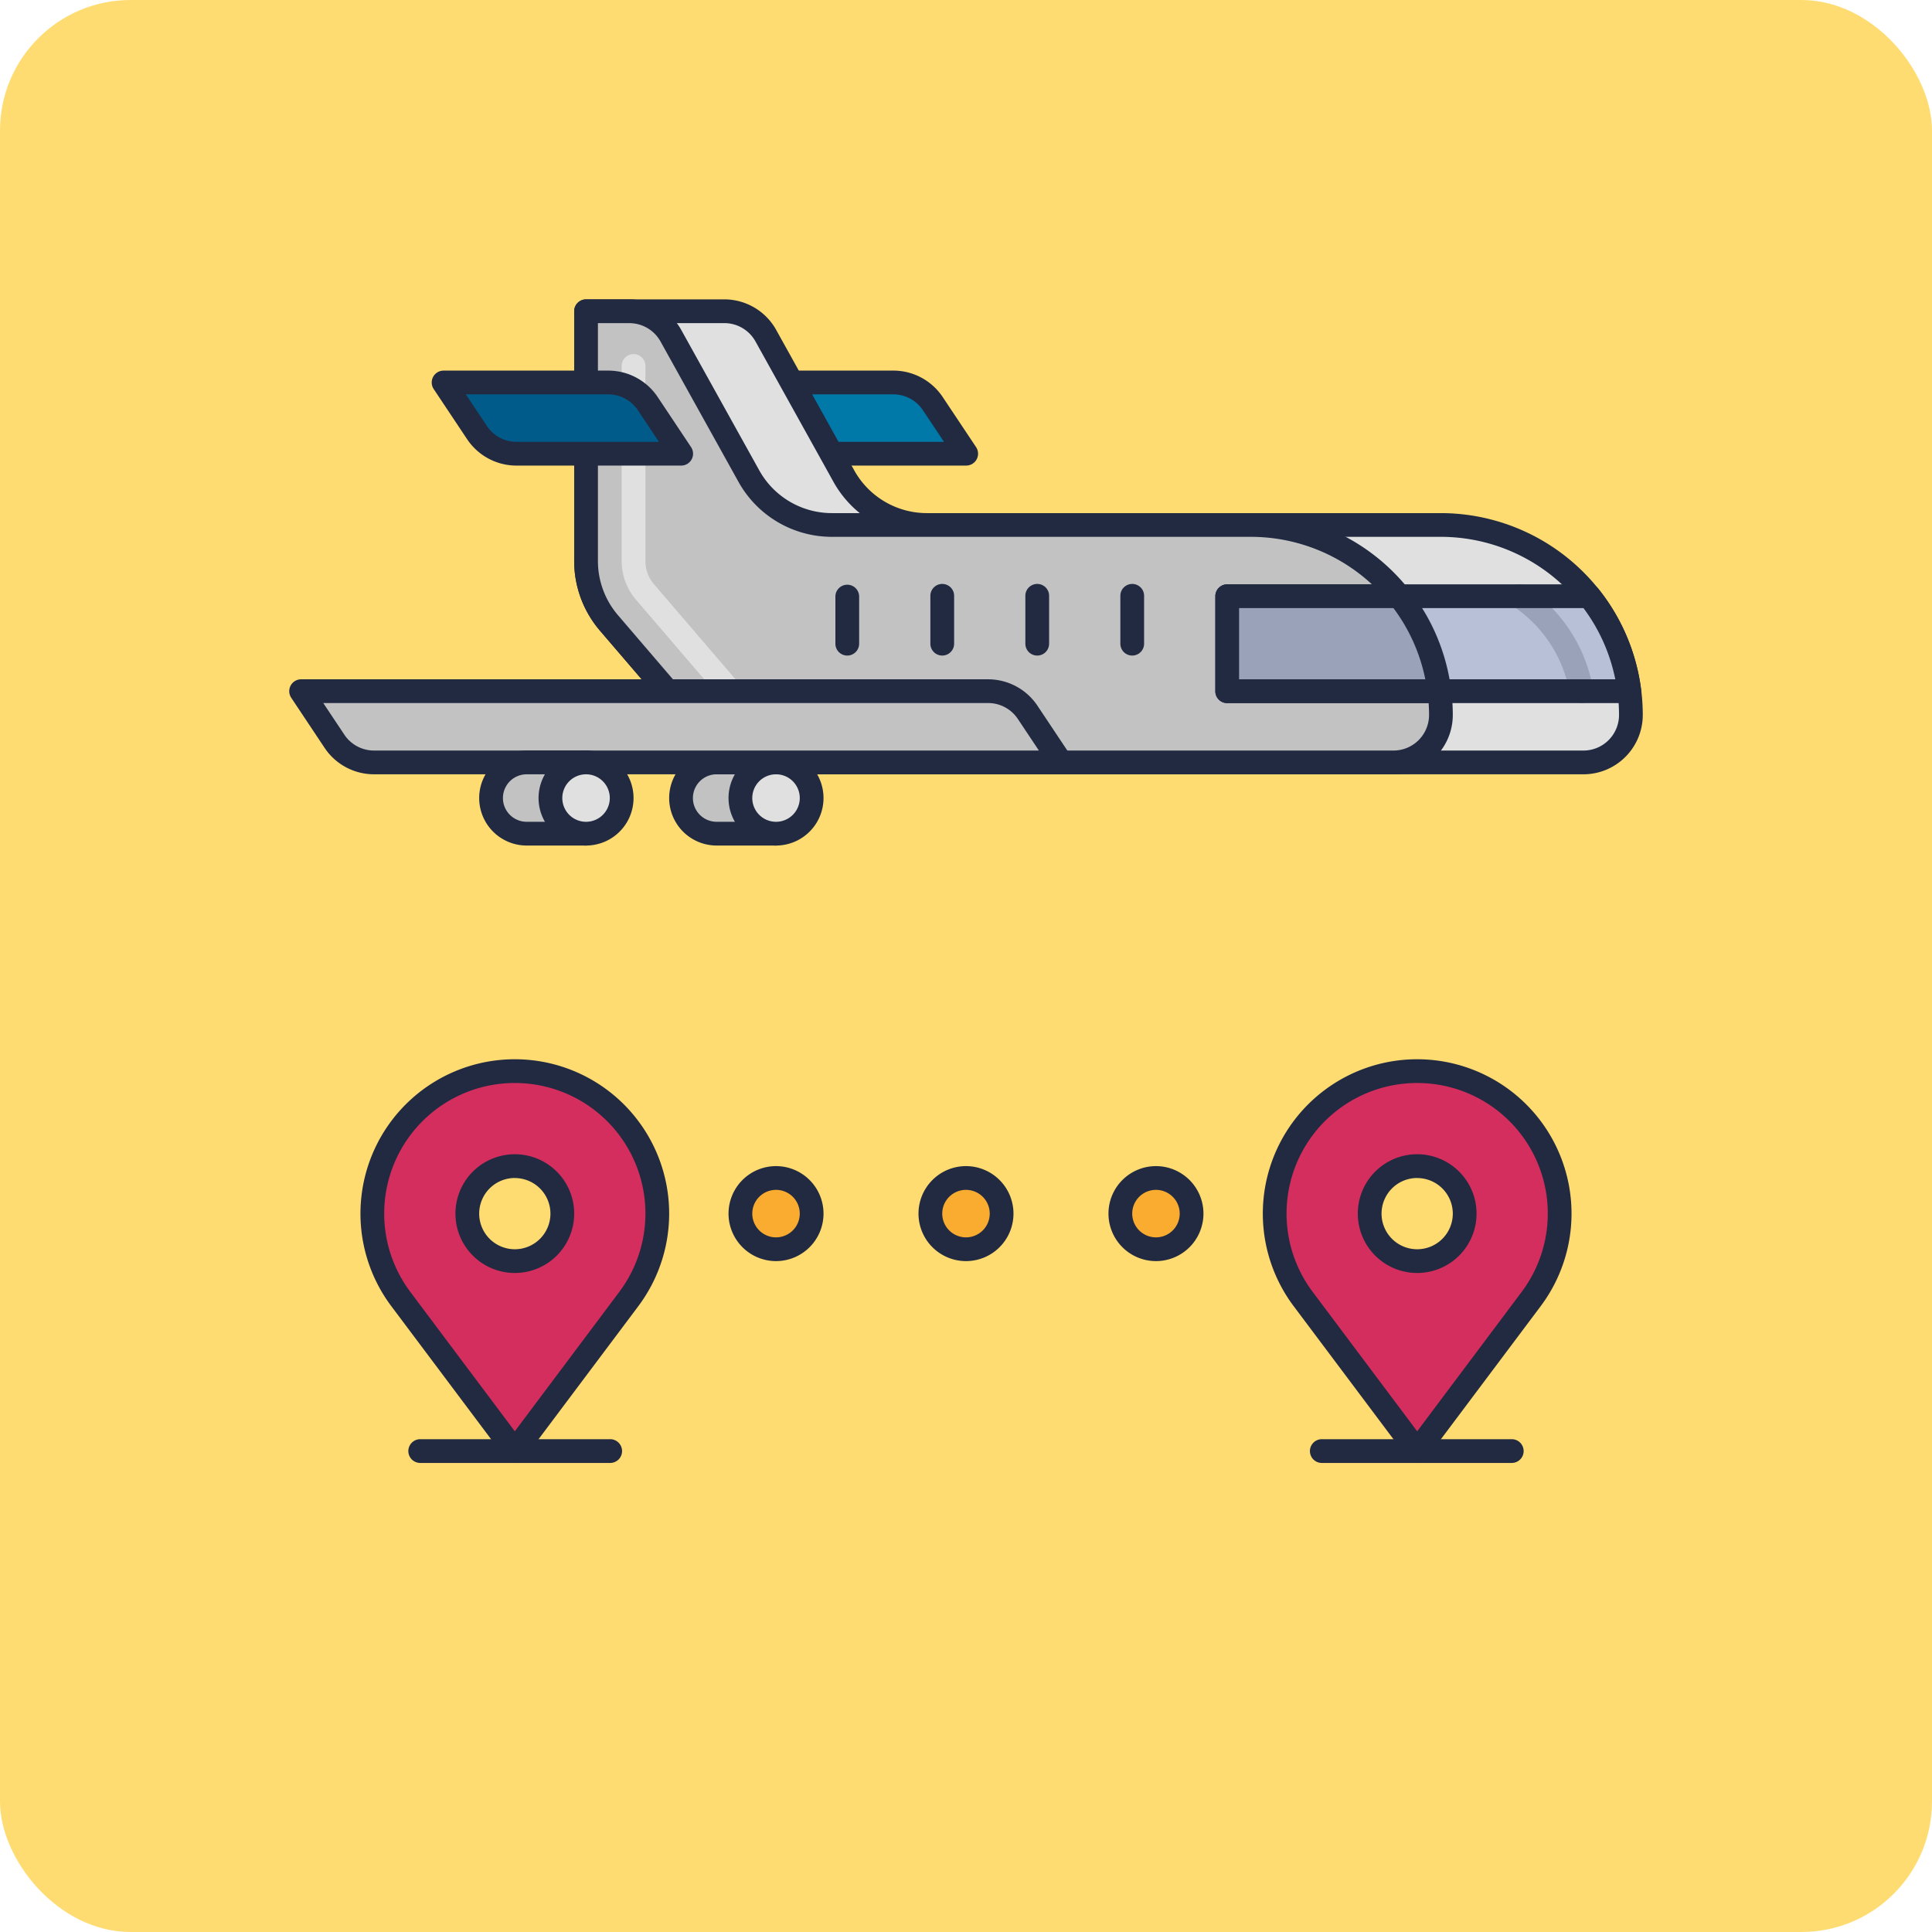 <svg xmlns="http://www.w3.org/2000/svg" width="148" height="148" viewBox="0 0 148 148">
  <g id="Grupo_56003" data-name="Grupo 56003" transform="translate(-253 -5808)">
    <rect id="Rectángulo_7895" data-name="Rectángulo 7895" width="148" height="148" rx="10" transform="translate(253 5808)" fill="#ffdc72"/>
    <g id="vuelo-directo" transform="translate(271.656 5823.433)">
      <path id="Trazado_101773" data-name="Trazado 101773" d="M22.729,27h4.548v5.457H22.729A2.729,2.729,0,0,1,20,29.729h0A2.729,2.729,0,0,1,22.729,27Z" transform="translate(13.515 15.972)" fill="#c2c2c2"/>
      <path id="Trazado_101774" data-name="Trazado 101774" d="M27.686,33.776H23.138a3.638,3.638,0,1,1,0-7.276h4.548a.91.91,0,0,1,.91.91v5.457A.91.91,0,0,1,27.686,33.776Zm-4.548-5.457a1.819,1.819,0,0,0,0,3.638h3.638V28.319Z" transform="translate(13.105 15.563)" fill="#212a41"/>
      <circle id="Elipse_4087" data-name="Elipse 4087" cx="2.729" cy="2.729" r="2.729" transform="translate(38.062 42.972)" fill="#e0e0e0"/>
      <path id="Trazado_101775" data-name="Trazado 101775" d="M25.638,33.776a3.638,3.638,0,1,1,3.638-3.638A3.638,3.638,0,0,1,25.638,33.776Zm0-5.457a1.819,1.819,0,1,0,1.819,1.819A1.819,1.819,0,0,0,25.638,28.319Z" transform="translate(15.153 15.563)" fill="#212a41"/>
      <path id="Trazado_101776" data-name="Trazado 101776" d="M38.019,16.457H27.7L24.667,11h7.767a3.638,3.638,0,0,1,3.027,1.62Z" transform="translate(17.337 2.867)" fill="#0079a8"/>
      <path id="Trazado_101777" data-name="Trazado 101777" d="M38.429,17.776H28.108a.91.91,0,0,1-.795-.468l-3.032-5.457a.91.91,0,0,1,.8-1.352h7.767a4.548,4.548,0,0,1,3.784,2.025l2.558,3.838a.91.91,0,0,1-.757,1.413Zm-9.787-1.819H36.73l-1.615-2.423a2.729,2.729,0,0,0-2.27-1.215H26.622Z" transform="translate(16.927 2.457)" fill="#212a41"/>
      <path id="Trazado_101778" data-name="Trazado 101778" d="M81.487,24.372H42.111a7.276,7.276,0,0,1-6.367-3.742L29.774,9.872A3.638,3.638,0,0,0,26.593,8H16V27.137a7.276,7.276,0,0,0,1.752,4.73l9.163,10.7H92.4a3.638,3.638,0,0,0,3.638-3.638h0A14.553,14.553,0,0,0,81.487,24.372Z" transform="translate(10.238 0.41)" fill="#e0e0e0"/>
      <path id="Trazado_101779" data-name="Trazado 101779" d="M92.811,43.882H27.324a.91.91,0,0,1-.689-.318L17.47,32.874a8.2,8.2,0,0,1-1.97-5.326V8.41a.91.91,0,0,1,.91-.91H27a4.547,4.547,0,0,1,3.974,2.339L36.954,20.6a6.367,6.367,0,0,0,5.566,3.274H81.9A15.48,15.48,0,0,1,97.359,39.334a4.548,4.548,0,0,1-4.548,4.548ZM27.742,42.063H92.811a2.729,2.729,0,0,0,2.729-2.729A13.658,13.658,0,0,0,81.9,25.691H42.521a8.186,8.186,0,0,1-7.157-4.21L29.387,10.722A2.729,2.729,0,0,0,27,9.319H17.319V27.548a6.367,6.367,0,0,0,1.533,4.142Z" transform="translate(9.829 0)" fill="#212a41"/>
      <path id="Trazado_101780" data-name="Trazado 101780" d="M66.934,24.372h-32.1a7.276,7.276,0,0,1-6.367-3.742L22.5,9.872A3.638,3.638,0,0,0,19.316,8H16V27.137a7.276,7.276,0,0,0,1.752,4.73l9.163,10.7H77.849a3.638,3.638,0,0,0,3.638-3.638h0A14.553,14.553,0,0,0,66.934,24.372Z" transform="translate(10.238 0.41)" fill="#c2c2c2"/>
      <path id="Trazado_101781" data-name="Trazado 101781" d="M78.258,43.882H27.324a.91.91,0,0,1-.689-.318L17.47,32.874a8.2,8.2,0,0,1-1.97-5.326V8.41a.91.91,0,0,1,.91-.91h3.316A4.547,4.547,0,0,1,23.7,9.839L29.678,20.6a6.367,6.367,0,0,0,5.566,3.274h32.1A15.48,15.48,0,0,1,82.806,39.334a4.548,4.548,0,0,1-4.548,4.548ZM27.742,42.063H78.258a2.729,2.729,0,0,0,2.729-2.729A13.658,13.658,0,0,0,67.344,25.691h-32.1a8.186,8.186,0,0,1-7.157-4.21L22.111,10.722a2.729,2.729,0,0,0-2.385-1.4H17.319V27.548a6.367,6.367,0,0,0,1.533,4.142Z" transform="translate(9.829 0)" fill="#212a41"/>
      <path id="Trazado_101782" data-name="Trazado 101782" d="M27.359,38.342a.9.9,0,0,1-.689-.318L18.591,28.6A4.548,4.548,0,0,1,17.5,25.647V10.731a.91.91,0,1,1,1.819,0V25.647a2.729,2.729,0,0,0,.657,1.775l8.075,9.419a.91.91,0,0,1-.689,1.5Z" transform="translate(11.467 1.901)" fill="#e0e0e0"/>
      <path id="Trazado_101783" data-name="Trazado 101783" d="M62.211,29.457H9.585a3.638,3.638,0,0,1-3.027-1.619L4,24H56.626a3.638,3.638,0,0,1,3.027,1.62Z" transform="translate(0.409 13.515)" fill="#c2c2c2"/>
      <path id="Trazado_101784" data-name="Trazado 101784" d="M62.62,30.776H9.994A4.548,4.548,0,0,1,6.21,28.752L3.653,24.913A.91.91,0,0,1,4.409,23.5H57.035a4.548,4.548,0,0,1,3.784,2.025l2.558,3.838a.91.91,0,0,1-.757,1.413ZM6.108,25.319l1.615,2.423a2.729,2.729,0,0,0,2.27,1.215H60.928l-1.615-2.423a2.729,2.729,0,0,0-2.277-1.215Z" transform="translate(0 13.105)" fill="#212a41"/>
      <path id="Trazado_101785" data-name="Trazado 101785" d="M14.729,27h4.548v5.457H14.729A2.729,2.729,0,0,1,12,29.729h0A2.729,2.729,0,0,1,14.729,27Z" transform="translate(6.962 15.972)" fill="#c2c2c2"/>
      <path id="Trazado_101786" data-name="Trazado 101786" d="M19.686,33.776H15.138a3.638,3.638,0,1,1,0-7.276h4.548a.91.91,0,0,1,.91.91v5.457A.91.91,0,0,1,19.686,33.776Zm-4.548-5.457a1.819,1.819,0,0,0,0,3.638h3.638V28.319Z" transform="translate(6.552 15.563)" fill="#212a41"/>
      <circle id="Elipse_4088" data-name="Elipse 4088" cx="2.729" cy="2.729" r="2.729" transform="translate(23.51 42.972)" fill="#e0e0e0"/>
      <path id="Trazado_101787" data-name="Trazado 101787" d="M17.638,33.776a3.638,3.638,0,1,1,3.638-3.638A3.638,3.638,0,0,1,17.638,33.776Zm0-5.457a1.819,1.819,0,1,0,1.819,1.819A1.819,1.819,0,0,0,17.638,28.319Z" transform="translate(8.6 15.563)" fill="#212a41"/>
      <path id="Trazado_101788" data-name="Trazado 101788" d="M70.723,20H43v7.276H73.8A14.482,14.482,0,0,0,70.723,20Z" transform="translate(32.354 10.239)" fill="#b7c0d7"/>
      <path id="Trazado_101789" data-name="Trazado 101789" d="M28.2,16.457H15.585a3.638,3.638,0,0,1-3.027-1.619L10,11H22.619a3.638,3.638,0,0,1,3.027,1.62Z" transform="translate(5.324 2.867)" fill="#005b8a"/>
      <path id="Trazado_101790" data-name="Trazado 101790" d="M28.613,17.776H15.994a4.548,4.548,0,0,1-3.784-2.025L9.653,11.913a.91.91,0,0,1,.757-1.413H23.028a4.548,4.548,0,0,1,3.784,2.025l2.558,3.838a.91.91,0,0,1-.757,1.413Zm-16.5-5.457,1.615,2.423a2.729,2.729,0,0,0,2.27,1.215H26.908l-1.615-2.423a2.729,2.729,0,0,0-2.27-1.215Z" transform="translate(4.914 2.457)" fill="#212a41"/>
      <path id="Trazado_101791" data-name="Trazado 101791" d="M39.41,24.957a.91.91,0,0,1-.91-.91V20.41a.91.91,0,1,1,1.819,0v3.638A.91.91,0,0,1,39.41,24.957Z" transform="translate(28.668 9.829)" fill="#212a41"/>
      <path id="Trazado_101792" data-name="Trazado 101792" d="M35.41,24.957a.91.91,0,0,1-.91-.91V20.41a.91.91,0,1,1,1.819,0v3.638A.91.91,0,0,1,35.41,24.957Z" transform="translate(25.391 9.829)" fill="#212a41"/>
      <path id="Trazado_101793" data-name="Trazado 101793" d="M31.41,24.957a.91.91,0,0,1-.91-.91V20.41a.91.91,0,1,1,1.819,0v3.638A.91.91,0,0,1,31.41,24.957Z" transform="translate(22.115 9.829)" fill="#212a41"/>
      <path id="Trazado_101794" data-name="Trazado 101794" d="M27.41,24.957a.91.91,0,0,1-.91-.91V20.41a.91.91,0,0,1,1.819,0v3.638A.91.91,0,0,1,27.41,24.957Z" transform="translate(18.839 9.829)" fill="#212a41"/>
      <path id="Trazado_101795" data-name="Trazado 101795" d="M60.458,28.6a.91.91,0,0,1-.9-.758,10.043,10.043,0,0,0-4.34-6.669.91.91,0,0,1,1.006-1.517,11.884,11.884,0,0,1,5.13,7.884.91.91,0,0,1-.746,1.048.9.9,0,0,1-.153.013Z" transform="translate(42.029 9.829)" fill="#99a2b9"/>
      <path id="Trazado_101796" data-name="Trazado 101796" d="M74.208,28.6H43.41a.91.91,0,0,1-.91-.91V20.41a.91.91,0,0,1,.91-.91H71.132a.91.91,0,0,1,.71.34,15.422,15.422,0,0,1,3.274,7.733.91.91,0,0,1-.91,1.022ZM44.319,26.776h28.82A13.583,13.583,0,0,0,70.7,21.319H44.319Z" transform="translate(31.944 9.829)" fill="#212a41"/>
      <path id="Trazado_101797" data-name="Trazado 101797" d="M56.17,20H43v7.276H59.246A14.482,14.482,0,0,0,56.17,20Z" transform="translate(32.354 10.239)" fill="#99a2b9"/>
      <path id="Trazado_101798" data-name="Trazado 101798" d="M59.656,28.6H43.41a.91.91,0,0,1-.91-.91V20.41a.91.91,0,0,1,.91-.91H56.58a.91.91,0,0,1,.71.34,15.422,15.422,0,0,1,3.274,7.733.91.91,0,0,1-.91,1.022ZM44.319,26.776H58.586a13.583,13.583,0,0,0-2.443-5.457H44.319Z" transform="translate(31.944 9.829)" fill="#212a41"/>
      <path id="Trazado_101799" data-name="Trazado 101799" d="M23.962,57.319H9.41a.91.91,0,0,1,0-1.819H23.962a.91.91,0,1,1,0,1.819Z" transform="translate(4.095 39.316)" fill="#212a41"/>
      <path id="Trazado_101800" data-name="Trazado 101800" d="M61.962,57.319H47.41a.91.91,0,1,1,0-1.819H61.962a.91.91,0,0,1,0,1.819Z" transform="translate(35.22 39.316)" fill="#212a41"/>
      <circle id="Elipse_4089" data-name="Elipse 4089" cx="2.668" cy="2.668" r="2.668" transform="translate(37.808 74.592)" fill="#f9ac2f"/>
      <path id="Trazado_101801" data-name="Trazado 101801" d="M25.638,51.276a3.638,3.638,0,1,1,3.638-3.638A3.638,3.638,0,0,1,25.638,51.276Zm0-5.457a1.819,1.819,0,1,0,1.819,1.819A1.819,1.819,0,0,0,25.638,45.819Z" transform="translate(15.153 29.897)" fill="#212a41"/>
      <ellipse id="Elipse_4090" data-name="Elipse 4090" cx="3.05" cy="2.668" rx="3.05" ry="2.668" transform="translate(52.294 74.592)" fill="#f9ac2f"/>
      <path id="Trazado_101802" data-name="Trazado 101802" d="M33.638,51.276a3.638,3.638,0,1,1,3.638-3.638A3.638,3.638,0,0,1,33.638,51.276Zm0-5.457a1.819,1.819,0,1,0,1.819,1.819A1.819,1.819,0,0,0,33.638,45.819Z" transform="translate(21.705 29.897)" fill="#212a41"/>
      <circle id="Elipse_4091" data-name="Elipse 4091" cx="2.668" cy="2.668" r="2.668" transform="translate(67.542 74.592)" fill="#f9ac2f"/>
      <path id="Trazado_101803" data-name="Trazado 101803" d="M41.638,51.276a3.638,3.638,0,1,1,3.638-3.638A3.638,3.638,0,0,1,41.638,51.276Zm0-5.457a1.819,1.819,0,1,0,1.819,1.819A1.819,1.819,0,0,0,41.638,45.819Z" transform="translate(28.258 29.897)" fill="#212a41"/>
      <path id="Trazado_101804" data-name="Trazado 101804" d="M17.915,40A10.914,10.914,0,0,0,9.183,57.463l8.732,11.642,8.732-11.642A10.914,10.914,0,0,0,17.915,40Zm0,14.553a3.638,3.638,0,1,1,3.638-3.638A3.638,3.638,0,0,1,17.915,54.553Z" transform="translate(2.867 26.62)" fill="#d32e5e"/>
      <path id="Trazado_101805" data-name="Trazado 101805" d="M18.324,70.424a.91.91,0,0,1-.728-.364L8.865,58.418a11.824,11.824,0,1,1,18.918,0L19.052,70.061A.91.91,0,0,1,18.324,70.424Zm0-29.105a10,10,0,0,0-8,16.008l8,10.673,8-10.673a10,10,0,0,0-8-16.008Zm0,14.553a4.548,4.548,0,1,1,4.548-4.548,4.548,4.548,0,0,1-4.548,4.548Zm0-7.276a2.729,2.729,0,1,0,2.729,2.729A2.729,2.729,0,0,0,18.324,48.6Z" transform="translate(2.457 26.211)" fill="#212a41"/>
      <path id="Trazado_101806" data-name="Trazado 101806" d="M55.915,40a10.914,10.914,0,0,0-8.732,17.463l8.732,11.642,8.732-11.642A10.915,10.915,0,0,0,55.915,40Zm0,14.553a3.638,3.638,0,1,1,3.638-3.638A3.638,3.638,0,0,1,55.915,54.553Z" transform="translate(33.992 26.62)" fill="#d32e5e"/>
      <path id="Trazado_101807" data-name="Trazado 101807" d="M56.324,70.424a.91.91,0,0,1-.728-.364L46.865,58.418a11.824,11.824,0,1,1,18.918,0L57.052,70.061A.91.91,0,0,1,56.324,70.424Zm0-29.105a10,10,0,0,0-8,16.008l8,10.673,8-10.673a10,10,0,0,0-8-16.008Zm0,14.553a4.548,4.548,0,1,1,4.548-4.548A4.548,4.548,0,0,1,56.324,55.872Zm0-7.276a2.729,2.729,0,1,0,2.729,2.729A2.729,2.729,0,0,0,56.324,48.6Z" transform="translate(33.582 26.211)" fill="#212a41"/>
    </g>
  </g>
</svg>
